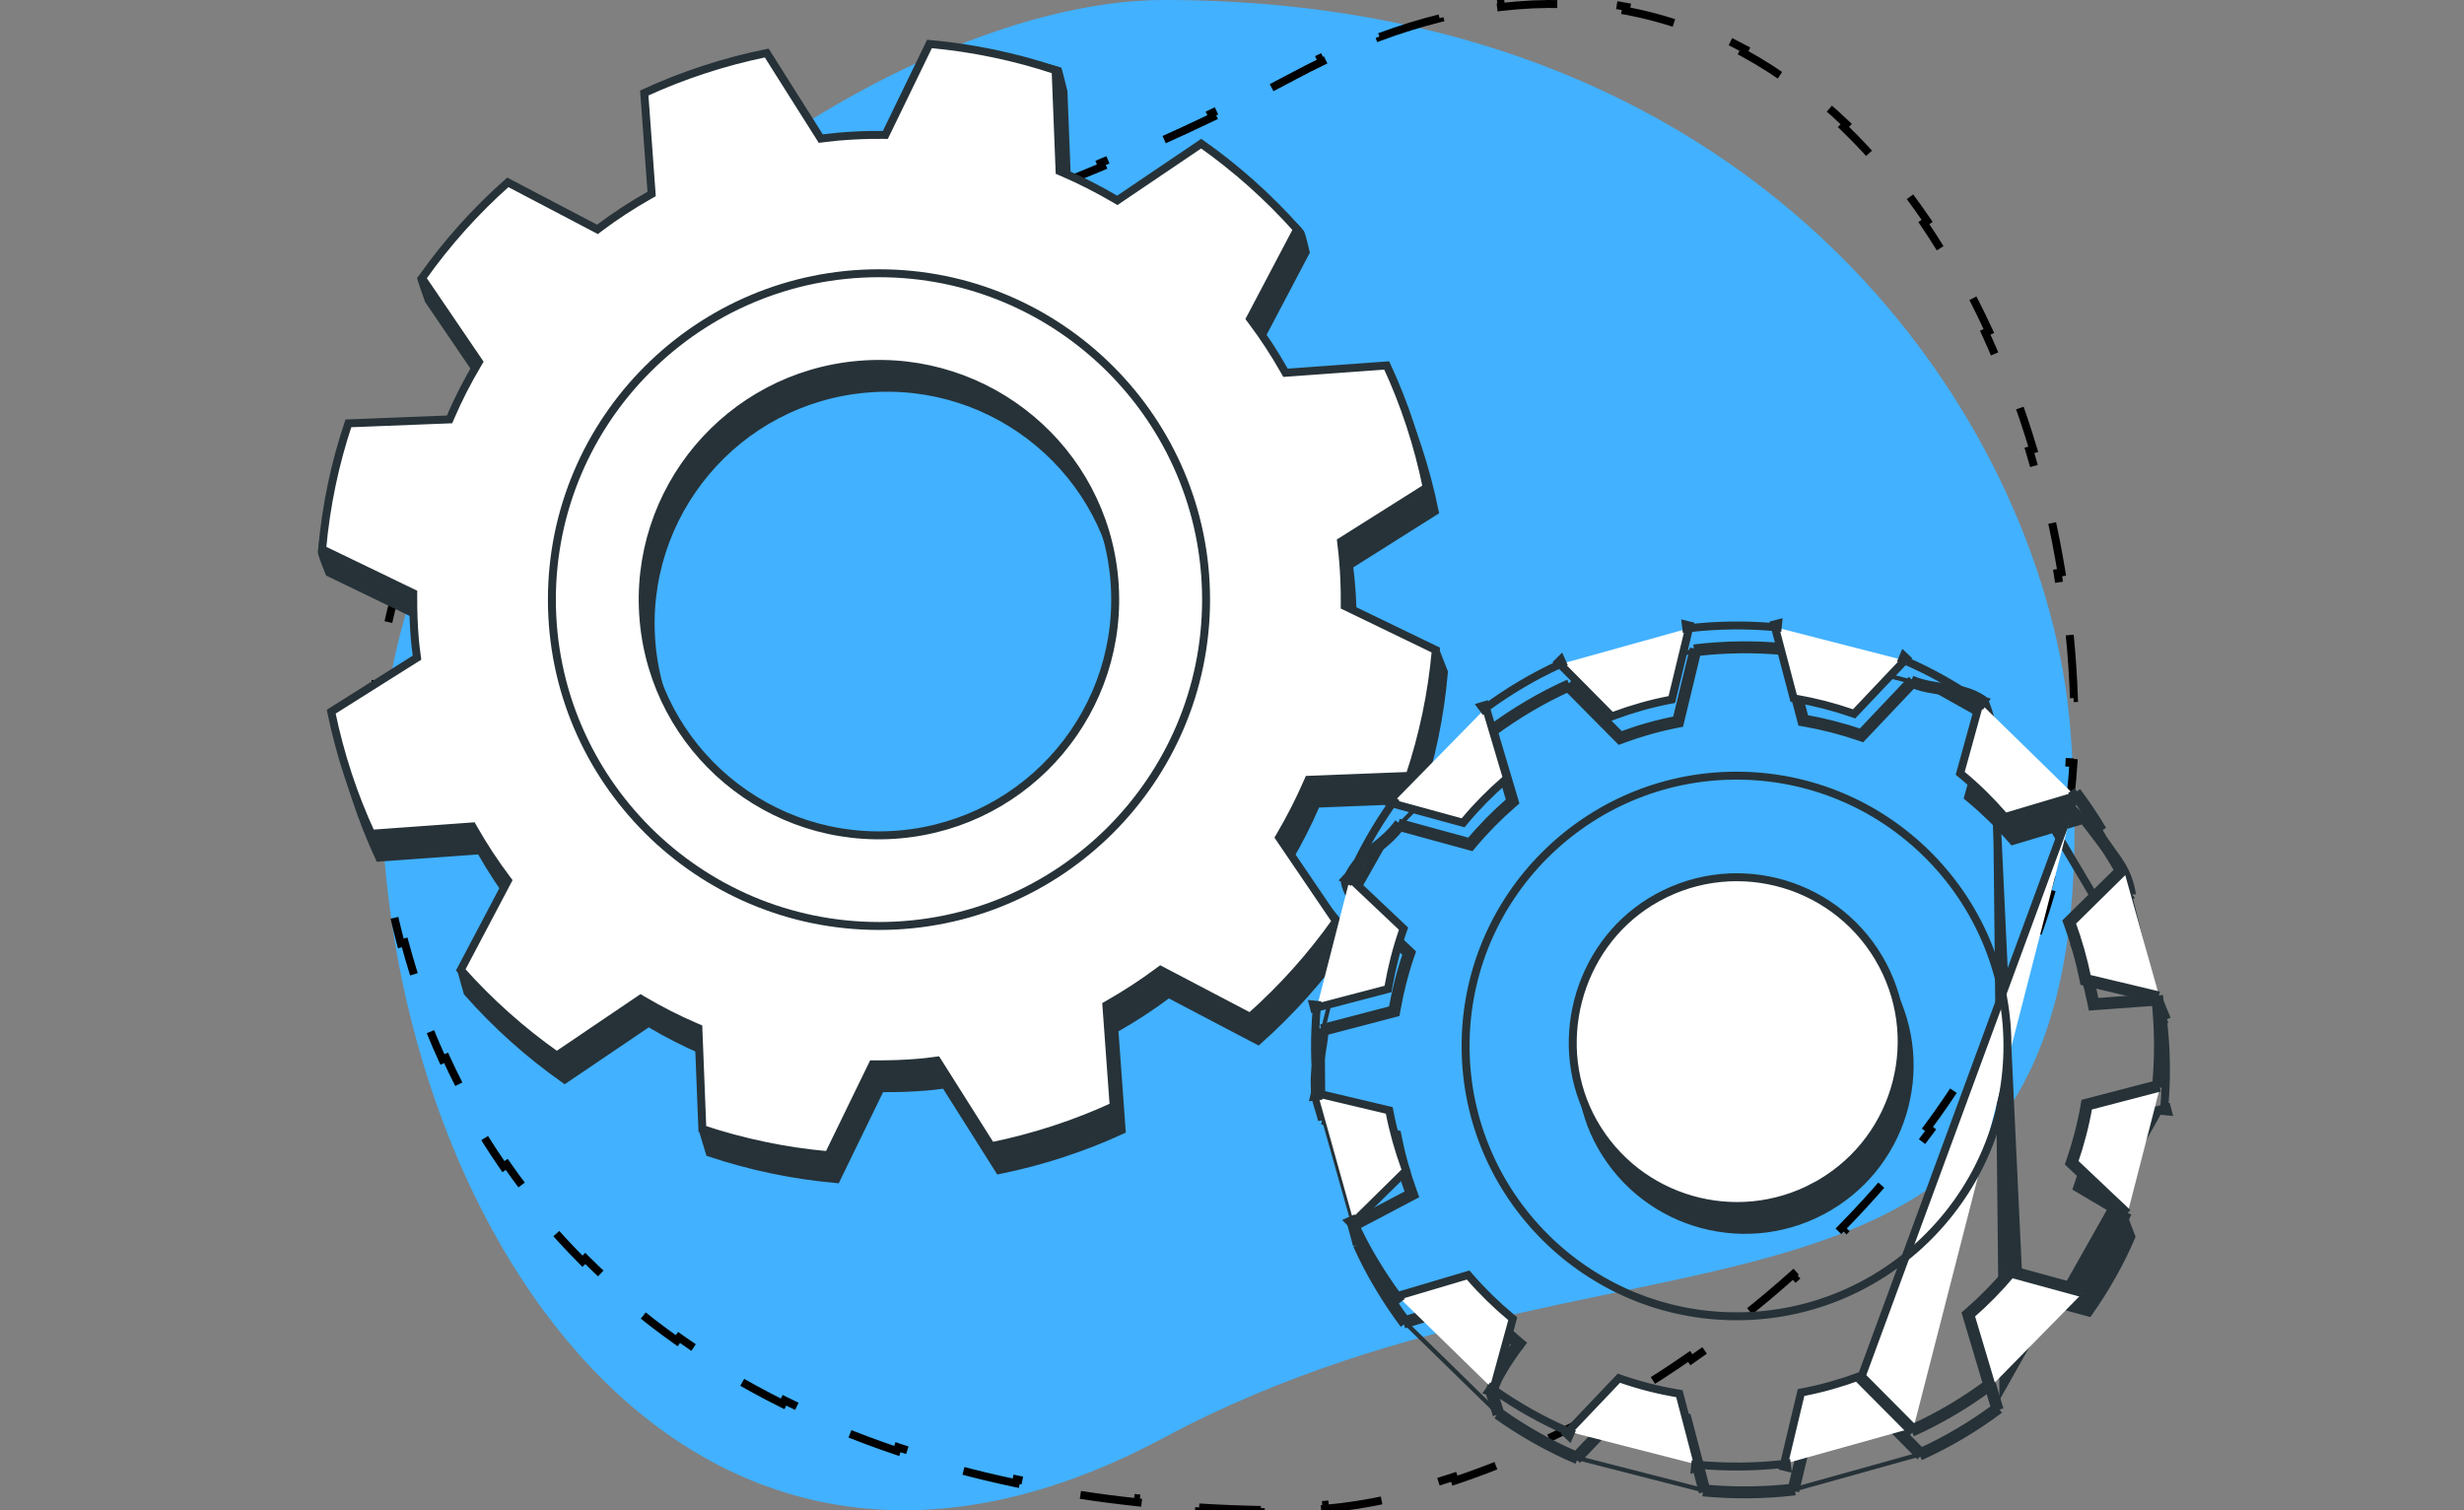<svg width="310" height="190" viewBox="0 0 310 190" fill="none" xmlns="http://www.w3.org/2000/svg">
<rect x="0" y="0" width="310" height="190" fill="#808080" stroke="none"/>
<path d="M47.964 98.205C47.964 43.968 110.252 -0 146.419 -0C223.274 -9.48508e-05 257.453 54.295 260.453 91.5C267.389 177.516 207.2 148.31 146.419 180.878C85.638 213.446 47.964 152.442 47.964 98.205Z" fill="#42B1FF"/>
<path d="M260.396 79.891C260.658 82.538 260.834 85.186 260.922 87.824L260.422 87.84C260.466 89.162 260.489 90.48 260.489 91.795C260.489 93.189 260.447 94.576 260.366 95.956L260.865 95.986C260.7 98.79 260.37 101.564 259.89 104.303L259.398 104.217C258.918 106.954 258.286 109.656 257.514 112.319L257.994 112.458C257.218 115.139 256.301 117.779 255.256 120.374L254.792 120.187C253.758 122.757 252.597 125.282 251.324 127.759L251.768 127.987C250.494 130.465 249.107 132.892 247.62 135.266L247.196 135C245.724 137.35 244.153 139.647 242.495 141.887L242.896 142.184C241.237 144.426 239.49 146.61 237.67 148.732L237.291 148.406C235.479 150.518 233.593 152.568 231.645 154.551L232.002 154.901C230.04 156.899 228.016 158.829 225.942 160.686L225.608 160.314C223.525 162.18 221.39 163.973 219.218 165.688L219.528 166.08C217.318 167.824 215.07 169.487 212.795 171.065L212.51 170.654C210.199 172.258 207.861 173.772 205.51 175.193L205.768 175.621C203.339 177.089 200.895 178.456 198.453 179.718L198.224 179.274C195.701 180.578 193.18 181.768 190.678 182.838L190.875 183.298C188.237 184.426 185.62 185.421 183.043 186.276L182.886 185.802C180.157 186.707 177.475 187.454 174.865 188.034L174.973 188.522C172.126 189.154 169.36 189.589 166.706 189.816L166.664 189.318C165.252 189.439 163.874 189.5 162.534 189.5C161.222 189.5 159.922 189.487 158.633 189.462L158.624 189.962C155.992 189.909 153.407 189.805 150.868 189.649L150.898 189.15C148.279 188.989 145.71 188.773 143.19 188.505L143.137 189.002C140.522 188.723 137.96 188.388 135.451 187.997L135.528 187.503C132.927 187.097 130.384 186.632 127.899 186.11L127.796 186.599C125.216 186.057 122.697 185.453 120.24 184.789L120.371 184.306C117.841 183.623 115.376 182.876 112.978 182.068L112.818 182.541C110.322 181.7 107.896 180.793 105.542 179.823L105.732 179.36C103.309 178.362 100.962 177.297 98.691 176.167L98.468 176.615C96.117 175.445 93.846 174.208 91.656 172.904L91.912 172.475C89.666 171.138 87.505 169.733 85.43 168.263L85.141 168.671C83.004 167.157 80.957 165.575 79 163.927L79.322 163.544C77.333 161.87 75.437 160.128 73.635 158.322L73.281 158.675C71.439 156.829 69.693 154.918 68.044 152.944L68.428 152.623C66.77 150.639 65.211 148.592 63.75 146.486L63.339 146.771C61.86 144.639 60.481 142.447 59.202 140.2L59.637 139.953C58.364 137.717 57.191 135.425 56.119 133.082L55.664 133.29C54.589 130.942 53.613 128.543 52.738 126.098L53.209 125.93C52.345 123.517 51.579 121.059 50.911 118.559L50.428 118.688C49.763 116.201 49.195 113.674 48.723 111.11L49.215 111.02C48.753 108.506 48.384 105.956 48.108 103.376L47.611 103.429C47.339 100.876 47.157 98.292 47.067 95.683L47.567 95.665C47.522 94.382 47.5 93.091 47.5 91.795C47.5 90.493 47.532 89.225 47.594 87.991L47.095 87.965C47.231 85.3 47.51 82.785 47.926 80.408L48.418 80.494C48.871 77.907 49.487 75.486 50.256 73.214L49.782 73.054C50.622 70.573 51.644 68.265 52.836 66.107L53.274 66.349C54.5 64.13 55.91 62.071 57.49 60.148L57.104 59.831C58.701 57.887 60.47 56.081 62.398 54.389L62.728 54.765C64.576 53.143 66.573 51.624 68.71 50.187L68.431 49.772C70.481 48.393 72.655 47.09 74.943 45.844L75.183 46.283C77.339 45.108 79.6 43.983 81.957 42.891L81.747 42.438C83.985 41.401 86.307 40.395 88.707 39.405L88.897 39.867C91.182 38.925 93.538 37.998 95.96 37.073L95.782 36.606C98.1 35.721 100.477 34.838 102.907 33.948L103.079 34.417C105.326 33.595 107.618 32.765 109.953 31.92L110.225 31.822L110.054 31.352C112.396 30.504 114.78 29.641 117.2 28.755L117.372 29.224C119.719 28.364 122.102 27.482 124.515 26.57L124.338 26.102C126.672 25.22 129.034 24.31 131.422 23.365L131.606 23.83C133.934 22.908 136.286 21.953 138.66 20.959L138.467 20.498C140.778 19.529 143.109 18.523 145.457 17.474L145.661 17.93C147.947 16.908 150.25 15.844 152.566 14.734L152.35 14.283C154.607 13.201 156.876 12.075 159.154 10.899L159.384 11.344C160.51 10.762 161.639 10.169 162.77 9.563C163.966 8.922 165.153 8.318 166.33 7.749L166.113 7.299C168.578 6.108 171.004 5.073 173.389 4.186L173.563 4.655C176.131 3.7 178.65 2.919 181.119 2.302L180.998 1.817C183.653 1.154 186.251 0.679 188.792 0.381L188.85 0.878C191.542 0.563 194.166 0.448 196.723 0.521L196.737 0.021C199.442 0.099 202.072 0.383 204.626 0.86L204.534 1.352C207.143 1.839 209.672 2.53 212.118 3.406L212.287 2.936C214.789 3.833 217.205 4.923 219.533 6.188L219.295 6.628C221.59 7.875 223.799 9.296 225.921 10.873L226.219 10.472C228.326 12.039 230.346 13.757 232.277 15.612L231.93 15.973C233.807 17.776 235.599 19.71 237.305 21.759L237.689 21.439C239.363 23.45 240.953 25.571 242.458 27.787L242.044 28.068C243.508 30.225 244.89 32.473 246.189 34.799L246.626 34.555C247.906 36.849 249.106 39.217 250.223 41.648L249.768 41.856C250.86 44.234 251.873 46.673 252.805 49.16L253.273 48.984C254.198 51.454 255.042 53.971 255.806 56.523L255.327 56.666C256.08 59.186 256.753 61.741 257.345 64.319L257.832 64.207C258.425 66.788 258.936 69.392 259.363 72.009L258.87 72.09C259.296 74.698 259.64 77.319 259.899 79.941L260.396 79.891Z" stroke="black" stroke-dasharray="8 8"/>
<path d="M170.185 78.925L170.182 79.318L170.564 79.413L180.629 81.923L181.662 84.553C181.188 90.094 180.062 95.475 178.342 100.61L165.936 101.093L165.622 101.105L165.497 101.393C164.495 103.7 163.354 105.932 162.091 108.084L161.912 108.389L162.14 108.66L168.541 116.232L169.15 118.786C166.009 123.24 162.361 127.315 158.284 130.935L147.29 125.167L147.011 125.021L146.759 125.209C144.754 126.705 142.652 128.072 140.469 129.316L140.195 129.473L140.218 129.787L141.116 142.179C136.271 144.41 131.117 146.101 125.709 147.206L119.07 136.696L118.9 136.427L118.584 136.467C118.471 136.481 118.359 136.496 118.248 136.51C117.721 136.579 117.203 136.646 116.681 136.688L116.679 136.688C114.809 136.848 112.944 136.911 111.104 136.9L110.789 136.898L110.651 137.181L105.223 148.337C99.719 147.846 94.384 146.716 89.283 145.013L88.503 142.435L88.876 132.698L88.89 132.354L88.573 132.219C86.266 131.234 84.031 130.095 81.875 128.819L81.603 128.657L81.34 128.835L71.049 135.8C66.566 132.639 62.449 128.966 58.817 124.845L58.052 122.118L64.692 114.141L64.945 113.838L64.708 113.521C63.208 111.524 61.835 109.431 60.594 107.246L60.438 106.971L60.123 106.994L47.71 107.892C45.472 103.065 43.779 97.918 42.671 92.535L53.195 85.911L53.467 85.74L53.424 85.422C53.338 84.775 53.258 84.149 53.201 83.511C53.04 81.647 52.98 79.794 52.992 77.948L52.994 77.632L52.709 77.495L41.416 72.04C41.388 71.964 41.353 71.874 41.315 71.775C41.267 71.654 41.22 71.535 41.17 71.409C41.109 71.256 41.044 71.093 40.97 70.904C40.845 70.583 40.723 70.259 40.632 69.987C40.587 69.851 40.552 69.734 40.528 69.641C40.51 69.568 40.504 69.527 40.501 69.51C40.752 66.787 41.408 64.71 42.226 62.665C42.5 61.98 42.797 61.288 43.103 60.573C43.669 59.254 44.27 57.854 44.827 56.262L57.243 55.775L57.559 55.763L57.683 55.473C58.67 53.171 59.817 50.944 61.093 48.796L61.255 48.523L61.076 48.26L53.933 37.76L53.91 37.696C53.881 37.617 53.841 37.503 53.792 37.367C53.696 37.095 53.567 36.731 53.441 36.365C53.315 35.998 53.192 35.632 53.104 35.355C53.075 35.261 53.051 35.181 53.032 35.116C54.561 33.017 56.478 31.604 58.56 30.263C59.014 29.971 59.477 29.681 59.946 29.388C61.581 28.366 63.283 27.301 64.886 25.938L75.89 31.71L76.17 31.857L76.423 31.666C78.411 30.166 80.519 28.796 82.709 27.56L82.985 27.404L82.962 27.088L82.057 14.7C86.9 12.47 92.061 10.773 97.462 9.67L104.095 20.172L104.264 20.439L104.577 20.401C104.682 20.388 104.787 20.376 104.891 20.363C105.429 20.298 105.96 20.234 106.502 20.187C108.379 20.026 110.229 19.954 112.073 19.971L112.389 19.973L112.527 19.689L117.944 8.526C120.08 8.677 122.132 8.53 124.101 8.388C124.659 8.348 125.21 8.309 125.755 8.276C128.27 8.128 130.677 8.132 133.122 8.903C133.14 8.962 133.161 9.033 133.184 9.114C133.261 9.387 133.356 9.752 133.449 10.12C133.541 10.488 133.631 10.854 133.697 11.13C133.73 11.267 133.758 11.382 133.777 11.462L133.796 11.54L134.295 24.215L134.308 24.53L134.598 24.654C136.914 25.649 139.148 26.784 141.298 28.049L141.57 28.209L141.831 28.032L152.13 21.067C153.555 22.047 154.896 22.845 156.157 23.595C156.838 24 157.495 24.391 158.13 24.789C160.029 25.981 161.801 27.279 163.61 29.314C163.614 29.322 163.626 29.345 163.644 29.389C163.674 29.465 163.71 29.568 163.75 29.696C163.829 29.952 163.914 30.273 163.994 30.595C164.054 30.838 164.111 31.075 164.16 31.281C164.176 31.349 164.191 31.413 164.206 31.474C164.228 31.567 164.249 31.652 164.267 31.722L158.422 42.814L158.274 43.094L158.465 43.348C159.964 45.337 161.343 47.438 162.577 49.625L162.732 49.9L163.048 49.878L175.467 48.978C177.706 53.805 179.406 58.952 180.502 64.333L169.989 70.962L169.723 71.13L169.759 71.442C169.779 71.617 169.799 71.79 169.82 71.961C169.876 72.432 169.931 72.888 169.964 73.355L169.965 73.364C170.132 75.226 170.198 77.081 170.185 78.925ZM81.972 81.012L81.972 81.012C83.4 97.323 97.819 109.406 114.168 107.978C130.517 106.561 142.614 92.18 141.192 75.857C139.778 59.548 125.359 47.471 109.003 48.896C92.654 50.312 80.557 64.696 81.972 81.012Z" fill="#263238" stroke="#263238"/>
<path d="M180.642 81.779C180.157 87.24 179.038 92.545 177.341 97.61L164.935 98.093L164.622 98.105L164.496 98.393C163.494 100.7 162.354 102.932 161.091 105.084L160.931 105.356L161.108 105.618L168.08 115.884C164.955 120.3 161.331 124.342 157.283 127.935L146.29 122.167L146.011 122.021L145.758 122.209C143.754 123.704 141.651 125.072 139.469 126.316L139.195 126.473L139.218 126.787L140.115 139.179C135.27 141.41 130.116 143.101 124.708 144.206L118.069 133.696L117.899 133.427L117.583 133.467C117.471 133.481 117.359 133.496 117.248 133.51C116.721 133.579 116.203 133.646 115.681 133.688L115.678 133.688C113.808 133.848 111.944 133.911 110.103 133.9L109.788 133.898L109.65 134.181L104.222 145.337C98.748 144.849 93.441 143.729 88.365 142.04L87.876 129.659L87.864 129.343L87.573 129.219C85.266 128.234 83.03 127.095 80.875 125.819L80.602 125.657L80.34 125.835L70.048 132.8C65.628 129.684 61.563 126.069 57.969 122.018L63.75 111.055L63.898 110.775L63.708 110.521C62.208 108.524 60.834 106.431 59.594 104.246L59.438 103.971L59.123 103.994L46.709 104.891C44.471 100.065 42.778 94.918 41.67 89.535L52.194 82.911L52.466 82.74L52.424 82.422C52.337 81.775 52.257 81.149 52.2 80.51C52.04 78.647 51.979 76.794 51.991 74.948L51.993 74.632L51.709 74.495L40.528 69.095C41.02 63.626 42.133 58.327 43.829 53.262L56.243 52.775L56.558 52.763L56.683 52.473C57.67 50.171 58.817 47.944 60.092 45.796L60.255 45.523L60.076 45.26L53.091 34.994C56.209 30.577 59.834 26.533 63.889 22.94L74.889 28.71L75.17 28.857L75.423 28.666C77.41 27.166 79.518 25.796 81.708 24.56L81.984 24.404L81.961 24.088L81.057 11.7C85.9 9.47 91.06 7.773 96.461 6.67L103.095 17.172L103.263 17.438L103.577 17.401C103.682 17.388 103.786 17.376 103.89 17.363C104.429 17.298 104.96 17.234 105.501 17.187C107.379 17.026 109.229 16.954 111.072 16.971L111.389 16.973L111.527 16.689L116.942 5.529C122.41 6.025 127.731 7.144 132.807 8.836L133.295 21.215L133.307 21.53L133.597 21.654C135.913 22.648 138.148 23.784 140.297 25.048L140.569 25.209L140.831 25.032L151.127 18.068C155.549 21.193 159.606 24.81 163.2 28.848L157.421 39.814L157.273 40.094L157.464 40.348C158.963 42.337 160.342 44.438 161.576 46.625L161.732 46.9L162.048 46.877L174.467 45.978C176.706 50.805 178.406 55.952 179.501 61.333L168.988 67.962L168.723 68.129L168.758 68.442C168.778 68.617 168.799 68.79 168.819 68.961C168.876 69.432 168.93 69.888 168.964 70.355L168.965 70.364C169.131 72.226 169.197 74.081 169.185 75.925L169.182 76.241L169.467 76.378L180.642 81.779ZM80.971 78.012L80.971 78.012C82.4 94.323 96.818 106.405 113.168 104.978C129.517 103.561 141.614 89.18 140.192 72.857C138.777 56.548 124.358 44.471 108.003 45.896C91.654 47.312 79.556 61.696 80.971 78.012Z" fill="white" stroke="#263238"/>
<path d="M250.65 91.184C250.65 91.184 249.872 88.251 249.5 88C247.885 86.908 246.232 86.678 244.531 86.443C243.222 86.261 241.885 86.076 240.515 85.489M250.65 91.184L254.039 163.25C252.496 165.096 250.783 166.84 248.922 168.453L251.571 177.33M250.65 91.184L248.187 100.107C250.046 101.649 251.786 103.357 253.404 105.219L262.301 102.566M250.65 91.184L250.166 91.312L250.166 91.312L250.166 91.31L250.164 91.304L250.158 91.281L250.133 91.189C250.132 91.187 250.132 91.184 250.131 91.182M250.65 91.184L250.168 91.051L250.131 91.182M250.65 91.184L272.625 128.229M240.515 85.489L234.126 92.231C231.824 91.436 229.462 90.831 227.068 90.415L224.707 81.436M240.515 85.489L240.318 85.949C240.427 85.995 240.535 86.039 240.643 86.081M240.515 85.489L240.878 85.833L240.643 86.081M224.707 81.436C220.859 81.064 216.967 81.105 213.1 81.579M224.707 81.436L224.223 81.563L224.312 81.901M224.707 81.436L224.659 81.934C224.543 81.922 224.428 81.912 224.312 81.901M213.1 81.579L210.924 90.574C208.557 91.032 206.216 91.697 203.907 92.552L197.38 85.963M213.1 81.579L213.161 82.076C213.275 82.062 213.39 82.048 213.504 82.035M213.1 81.579L213.586 81.697L213.504 82.035M197.38 85.963C195.64 86.748 193.895 87.631 192.209 88.637C190.523 89.629 188.911 90.712 187.371 91.854M197.38 85.963L197.025 86.315L197.27 86.562M197.38 85.963L197.585 86.419C197.48 86.466 197.375 86.514 197.27 86.562M187.371 91.854L190.021 100.747C188.162 102.363 186.448 104.096 184.903 105.948L175.959 103.498M187.371 91.854L187.669 92.255C187.763 92.186 187.857 92.117 187.951 92.048M187.371 91.854L187.851 91.711L187.951 92.048M175.959 103.498C175.003 104.825 173.945 105.675 172.931 106.49C171.603 107.557 170.351 108.563 169.5 110.5C168.746 110.5 169.585 112.193 170.022 113.075C170.165 113.363 170.265 113.564 170.253 113.593M175.959 103.498L175.827 103.98L176.156 104.071M175.959 103.498L176.364 103.79C176.296 103.886 176.226 103.979 176.156 104.071M170.253 113.593L177.003 119.973C176.207 122.272 175.618 124.629 175.196 127.018L166.206 129.372M170.253 113.593L170.712 113.791C170.755 113.69 170.754 113.602 170.753 113.568C170.752 113.525 170.745 113.49 170.741 113.469C170.732 113.427 170.719 113.391 170.711 113.368C170.706 113.353 170.699 113.337 170.693 113.321M170.253 113.593L170.596 113.229L170.693 113.321M166.206 129.372C166.091 130.531 165.936 131.478 165.794 132.353C165.502 134.134 165.26 135.619 165.5 138C165.517 138.165 165.723 138.855 165.926 139.532C166.118 140.176 166.308 140.81 166.326 140.967M166.206 129.372L166.333 129.855L166.667 129.768M166.206 129.372L166.704 129.421C166.692 129.539 166.68 129.654 166.667 129.768M166.326 140.967L175.358 143.11C175.819 145.482 176.48 147.822 177.324 150.139L170 154M166.326 140.967L166.823 140.908C166.813 140.826 166.783 140.698 166.744 140.552M166.326 140.967L166.442 140.48L166.744 140.552M170 154L170.721 156.643M170 154L170.234 154.442L170.588 154.255M170 154L170.483 153.868L170.588 154.255M170.721 156.643C171.511 158.395 172.399 160.112 173.403 161.788C174.407 163.479 175.484 165.093 176.635 166.624M170.721 156.643L171.204 156.511L171.193 156.473M170.721 156.643L171.177 156.437C171.182 156.449 171.188 156.461 171.193 156.473M176.635 166.624L185.544 163.978C187.158 165.833 188.911 167.541 190.757 169.081C190.757 169.081 187 174 187.5 175.5C188 177 188.307 178.014 188.307 178.014M176.635 166.624L177.034 166.324C176.965 166.231 176.896 166.139 176.827 166.046M176.635 166.624L176.492 166.145L176.827 166.046M188.307 178.014C191.486 180.28 194.87 182.19 198.416 183.693M188.307 178.014L188.786 177.869L188.786 177.869L188.786 177.869L188.785 177.866L188.782 177.857L188.771 177.822L188.735 177.705M188.307 178.014L188.597 177.607C188.643 177.64 188.689 177.672 188.735 177.705M198.416 183.693L204.819 176.963C207.128 177.765 209.468 178.362 211.883 178.771L214.236 187.749M198.416 183.693L198.611 183.233C198.505 183.188 198.399 183.143 198.293 183.097M198.416 183.693L198.054 183.349L198.293 183.097M214.236 187.749C218.078 188.112 221.978 188.088 225.857 187.625M214.236 187.749L214.72 187.622L214.631 187.283M214.236 187.749L214.284 187.251C214.399 187.262 214.515 187.272 214.631 187.283M225.857 187.625L228.005 178.619C230.379 178.161 232.727 177.495 235.035 176.642L241.585 183.234M225.857 187.625L225.798 187.128C225.683 187.142 225.567 187.156 225.452 187.169M225.857 187.625L225.371 187.509L225.452 187.169M241.585 183.234C243.324 182.454 245.049 181.559 246.736 180.562C248.427 179.566 250.026 178.486 251.571 177.33M241.585 183.234L241.939 182.882L241.695 182.636M241.585 183.234L241.38 182.778C241.485 182.731 241.59 182.684 241.695 182.636M251.571 177.33L251.271 176.93C251.178 176.999 251.085 177.069 250.991 177.138M251.571 177.33L251.091 177.473L250.991 177.138M250.991 177.138L248.443 168.596L248.351 168.286L248.595 168.075C250.436 166.479 252.13 164.754 253.656 162.929L253.862 162.683L254.171 162.768L262.785 165.123C264.912 162.118 266.712 158.922 268.145 155.588L267.096 152.842L261.68 149.641L261.328 149.433L261.461 149.047C262.243 146.788 262.851 144.463 263.261 142.092L263.316 141.775L263.627 141.694L272.279 139.438M250.991 177.138C249.547 178.206 248.054 179.205 246.482 180.131L246.481 180.131C244.912 181.059 243.31 181.897 241.695 182.636M241.695 182.636L235.39 176.29L235.164 176.062L234.862 176.173C232.578 177.017 230.256 177.676 227.911 178.128L227.594 178.189L227.519 178.503L225.452 187.169M225.452 187.169C221.841 187.575 218.212 187.599 214.631 187.283M214.631 187.283L212.366 178.644L212.284 178.331L211.966 178.278C209.578 177.873 207.265 177.283 204.983 176.491L204.679 176.385L204.457 176.619L198.293 183.097M198.293 183.097C194.949 181.652 191.751 179.84 188.735 177.705M188.735 177.705L188.729 177.685C188.692 177.565 188.638 177.391 188.568 177.169C188.428 176.726 188.226 176.095 187.975 175.342C187.952 175.273 187.94 175.132 187.987 174.89C188.033 174.657 188.126 174.376 188.259 174.058C188.527 173.421 188.934 172.691 189.366 171.991C189.797 171.294 190.245 170.642 190.585 170.162C190.755 169.923 190.898 169.728 190.998 169.592C191.048 169.525 191.088 169.472 191.114 169.437L191.145 169.397L191.152 169.387L191.154 169.385L191.154 169.384L191.154 169.384L191.445 169.003L191.077 168.697C189.251 167.174 187.517 165.485 185.922 163.65L185.71 163.407L185.402 163.499L176.827 166.046M176.827 166.046C175.765 164.612 174.767 163.106 173.833 161.533L173.832 161.531C172.846 159.885 171.972 158.196 171.193 156.473M171.193 156.473L170.588 154.255M170.588 154.255L177.558 150.581L177.943 150.377L177.794 149.967C176.958 147.674 176.305 145.359 175.848 143.015L175.787 142.698L175.473 142.624L166.744 140.552M166.744 140.552C166.72 140.464 166.693 140.369 166.667 140.275C166.593 140.017 166.499 139.703 166.405 139.39L166.39 139.34C166.291 139.009 166.194 138.682 166.119 138.418C166.082 138.286 166.051 138.173 166.029 138.085C166.007 137.997 165.999 137.957 165.998 137.951C165.998 137.95 165.998 137.95 165.998 137.95C165.823 136.222 165.91 134.986 166.083 133.743C166.141 133.33 166.21 132.906 166.283 132.457C166.413 131.661 166.556 130.789 166.667 129.768M166.667 129.768L175.323 127.501L175.633 127.42L175.689 127.105C176.107 124.739 176.689 122.408 177.475 120.137L177.581 119.832L177.346 119.61L170.693 113.321M170.693 113.321C170.679 113.286 170.663 113.251 170.648 113.218C170.603 113.121 170.541 112.995 170.473 112.858L170.463 112.839C170.316 112.542 170.134 112.172 169.981 111.809C169.843 111.481 169.747 111.199 169.712 111M169.712 111H169.827L169.958 110.701C170.66 109.102 171.65 108.178 172.781 107.254C172.931 107.131 173.084 107.008 173.24 106.883C174.184 106.126 175.213 105.299 176.156 104.071M169.712 111C169.707 110.971 169.703 110.944 169.701 110.918C169.695 110.86 169.699 110.836 169.699 110.836C169.699 110.836 169.696 110.852 169.682 110.876C169.661 110.912 169.625 110.951 169.576 110.977C169.531 111 169.499 111 169.5 111H169.712ZM176.156 104.071L184.77 106.43L185.08 106.515L185.286 106.268C186.814 104.438 188.508 102.724 190.349 101.124L190.592 100.913L190.5 100.604L187.951 92.048M187.951 92.048C189.392 90.992 190.895 89.99 192.462 89.068L192.465 89.067C194.03 88.133 195.649 87.305 197.27 86.562M197.27 86.562L203.552 92.904L203.779 93.133L204.081 93.021C206.366 92.175 208.68 91.517 211.019 91.064L211.335 91.004L211.41 90.691L213.504 82.035M213.504 82.035C217.106 81.618 220.727 81.578 224.312 81.901M224.312 81.901L226.585 90.543L226.666 90.853L226.983 90.908C229.35 91.319 231.687 91.918 233.963 92.704L234.267 92.809L234.489 92.575L240.643 86.081M240.643 86.081C241.966 86.593 243.261 86.772 244.469 86.939C244.663 86.966 244.855 86.992 245.044 87.02C246.511 87.233 247.863 87.509 249.182 88.389M249.182 88.389C249.191 88.402 249.203 88.421 249.217 88.448C249.261 88.528 249.314 88.644 249.373 88.79C249.491 89.083 249.618 89.458 249.737 89.836C249.856 90.212 249.963 90.582 250.041 90.858C250.079 90.992 250.11 91.103 250.131 91.182M249.182 88.389C249.195 88.397 249.208 88.406 249.22 88.414C249.176 88.384 249.161 88.359 249.173 88.375C249.175 88.378 249.178 88.383 249.182 88.389ZM250.131 91.182L247.705 99.974L247.619 100.286L247.868 100.492C249.705 102.015 251.426 103.705 253.026 105.547L253.238 105.79L253.546 105.698L262.112 103.145M262.112 103.145C262.335 103.438 262.591 103.773 262.867 104.133C264.135 105.786 265.816 107.978 266.57 109.254L266.571 109.256C267.041 110.046 267.333 110.887 267.507 111.538C267.594 111.862 267.65 112.135 267.685 112.325C267.688 112.343 267.691 112.361 267.694 112.377M262.112 103.145L262.444 103.045L262.301 102.566M262.112 103.145C262.038 103.047 261.968 102.955 261.902 102.867L262.301 102.566M267.694 112.377L261.268 118.704L261.038 118.93L261.149 119.232C261.984 121.515 262.647 123.843 263.116 126.176L263.203 126.608L263.642 126.576L271.176 126.025M267.694 112.377L267.877 112.198L268.228 112.554M267.694 112.377C267.707 112.448 267.716 112.504 267.721 112.544C267.725 112.568 267.728 112.587 267.729 112.599L267.731 112.611L267.731 112.614C267.731 112.614 267.731 112.613 267.743 112.612C267.771 112.609 267.872 112.596 268.228 112.554M271.176 126.025L272.136 128.356M271.176 126.025L271.537 125.999L271.5 125.5M271.176 126.025L271.038 125.69L271.5 125.5M272.136 128.356C272.572 132.06 272.613 135.762 272.279 139.438M272.136 128.356L272.163 128.42L272.625 128.229M272.136 128.356C272.134 128.334 272.131 128.311 272.128 128.288L272.625 128.229M272.279 139.438L272.618 139.35L272.744 139.833L272.246 139.785C272.257 139.669 272.268 139.554 272.279 139.438ZM272.625 128.229L271.5 125.5M271.5 125.5L263.606 126.077C263.132 123.718 262.462 121.366 261.619 119.06L268.228 112.554M268.228 112.554C268.228 112.554 268.004 110.685 267 109C266.229 107.694 264.514 105.459 263.246 103.805C262.884 103.333 262.558 102.908 262.301 102.566M230.078 151.844L230.078 151.844C239.93 146.028 243.192 133.342 237.364 123.512L237.364 123.511C231.464 113.575 218.515 110.348 208.616 116.463C199.318 122.206 196.096 134.703 201.473 144.205L201.473 144.205C207.204 154.315 220.098 157.729 230.078 151.844Z" fill="#263238" stroke="#263238"/>
<path d="M240.584 180.234C242.324 179.454 244.049 178.559 245.735 177.562C247.427 176.566 249.026 175.486 250.57 174.33M240.584 180.234L240.939 179.882L240.694 179.636M240.584 180.234L234.035 173.642L261.301 99.566M240.584 180.234L240.38 179.778C240.485 179.731 240.59 179.684 240.694 179.636M240.694 179.636C242.31 178.897 243.912 178.059 245.481 177.131L245.482 177.131C247.054 176.205 248.546 175.206 249.991 174.138M240.694 179.636L234.39 173.29L234.163 173.062L233.862 173.173C231.577 174.017 229.256 174.676 226.911 175.128L226.594 175.189L226.519 175.503L224.452 184.169M249.991 174.138L250.091 174.473L250.57 174.33M249.991 174.138C250.084 174.069 250.178 173.999 250.271 173.93L250.57 174.33M249.991 174.138L247.443 165.596L247.35 165.286L247.594 165.075C249.435 163.479 251.129 161.754 252.656 159.929L252.861 159.683L253.171 159.768L261.785 162.123M250.57 174.33L247.922 165.453C249.783 163.84 251.495 162.096 253.039 160.25L261.99 162.697M261.785 162.123C261.718 162.217 261.651 162.312 261.583 162.406L261.99 162.697M261.785 162.123L262.122 162.215L261.99 162.697M261.785 162.123C263.883 159.158 265.663 156.008 267.087 152.722M261.99 162.697C264.264 159.526 266.178 156.139 267.684 152.599M267.684 152.599L267.34 152.962L267.087 152.722M267.684 152.599L260.934 146.211C261.724 143.927 262.338 141.576 262.753 139.178L271.743 136.833M267.684 152.599L267.224 152.403C267.178 152.51 267.133 152.616 267.087 152.722M267.087 152.722L260.59 146.574L260.356 146.352L260.461 146.047C261.243 143.788 261.85 141.463 262.26 139.092L262.315 138.775L262.627 138.694L271.278 136.438M271.278 136.438C271.268 136.554 271.257 136.669 271.246 136.785L271.743 136.833M271.278 136.438L271.617 136.35L271.743 136.833M271.278 136.438C271.605 132.854 271.573 129.246 271.168 125.635M271.743 136.833C272.118 132.985 272.085 129.109 271.625 125.229M271.625 125.229L271.508 125.716L271.168 125.635M271.625 125.229L262.605 123.077C262.132 120.718 261.462 118.366 260.618 116.06L267.227 109.554M271.625 125.229L271.128 125.288C271.142 125.404 271.155 125.519 271.168 125.635M271.168 125.635L262.489 123.564L262.178 123.489L262.115 123.176C261.647 120.843 260.984 118.515 260.149 116.232L260.038 115.93L260.267 115.704L266.627 109.443M266.627 109.443C266.676 109.549 266.724 109.655 266.772 109.76L267.227 109.554M266.627 109.443C265.876 107.818 265.036 106.215 264.103 104.649L264.103 104.647C263.18 103.086 262.178 101.587 261.109 100.145M266.627 109.443L266.876 109.198L267.227 109.554M267.227 109.554L261.109 100.145M261.109 100.145L261.444 100.045L261.301 99.566M261.109 100.145L264.533 104.393C263.541 102.714 262.459 101.108 261.301 99.566M261.109 100.145L252.546 102.698L252.237 102.79L252.026 102.547C250.426 100.705 248.705 99.016 246.867 97.492L246.618 97.286L246.704 96.974L249.074 88.389M261.109 100.145C261.04 100.052 260.971 99.959 260.901 99.867L261.301 99.566M224.452 184.169C220.84 184.575 217.211 184.599 213.631 184.283M224.452 184.169C224.567 184.156 224.682 184.142 224.798 184.128L224.857 184.625L224.37 184.509L224.452 184.169ZM213.631 184.283L211.366 175.644L211.284 175.331L210.966 175.278C208.578 174.873 206.265 174.283 203.982 173.491L203.678 173.385L203.456 173.619L197.293 180.097M213.631 184.283L213.72 184.622L213.236 184.749L213.283 184.251C213.399 184.262 213.515 184.272 213.631 184.283ZM197.293 180.097C194.003 178.675 190.854 176.898 187.882 174.809M197.293 180.097C197.399 180.143 197.505 180.188 197.611 180.233L197.416 180.693L197.053 180.349L197.293 180.097ZM187.882 174.809L190.239 166.213L190.324 165.903L190.077 165.697C188.251 164.174 186.517 162.485 184.921 160.65L184.71 160.407L184.402 160.499L175.826 163.046M187.882 174.809L187.789 175.146L187.307 175.014L187.597 174.607C187.692 174.675 187.787 174.742 187.882 174.809ZM175.826 163.046C174.765 161.612 173.767 160.106 172.833 158.533L172.832 158.531C171.899 156.974 171.067 155.38 170.321 153.754M175.826 163.046C175.895 163.139 175.965 163.231 176.034 163.324L175.634 163.624L175.492 163.145L175.826 163.046ZM170.321 153.754L176.675 147.495L176.904 147.269L176.794 146.967C175.958 144.674 175.304 142.359 174.848 140.015L174.786 139.698L174.473 139.624L165.782 137.561M170.321 153.754L170.072 153.999L169.721 153.643L170.177 153.437C170.224 153.543 170.272 153.648 170.321 153.754ZM165.782 137.561C165.376 133.957 165.34 130.343 165.67 126.767M165.782 137.561C165.795 137.677 165.809 137.792 165.823 137.908L165.326 137.967L165.442 137.48L165.782 137.561ZM165.67 126.767L174.323 124.501L174.633 124.42L174.688 124.105C175.106 121.739 175.688 119.408 176.475 117.137L176.581 116.832L176.346 116.61L169.851 110.47M165.67 126.767L165.332 126.855L165.206 126.372L165.703 126.421C165.692 126.536 165.681 126.652 165.67 126.767ZM169.851 110.47C171.292 107.182 173.062 104.031 175.162 101.072M169.851 110.47C169.804 110.577 169.757 110.684 169.711 110.791L169.252 110.593L169.596 110.229L169.851 110.47ZM175.162 101.072L183.77 103.43L184.08 103.515L184.286 103.268C185.813 101.438 187.508 99.724 189.348 98.124L189.591 97.913L189.499 97.604L186.951 89.048M175.162 101.072L174.826 100.98L174.958 100.498L175.364 100.79C175.297 100.884 175.229 100.978 175.162 101.072ZM186.951 89.048C188.392 87.992 189.895 86.99 191.462 86.068L191.465 86.067C193.03 85.133 194.649 84.305 196.269 83.562M186.951 89.048C186.856 89.117 186.762 89.186 186.669 89.255L186.371 88.854L186.85 88.711L186.951 89.048ZM196.269 83.562L202.552 89.904L202.779 90.133L203.081 90.021C205.365 89.175 207.68 88.517 210.019 88.064L210.335 88.004L210.41 87.691L212.504 79.035M196.269 83.562L196.024 83.315L196.379 82.963L196.585 83.419C196.48 83.466 196.375 83.514 196.269 83.562ZM212.504 79.035C216.105 78.618 219.727 78.578 223.312 78.901M212.504 79.035C212.389 79.048 212.275 79.062 212.16 79.076L212.1 78.579L212.586 78.697L212.504 79.035ZM223.312 78.901L225.584 87.543L225.666 87.853L225.982 87.908C228.35 88.319 230.686 88.918 232.962 89.704L233.267 89.809L233.488 89.575L239.637 83.087M223.312 78.901L223.223 78.563L223.706 78.436L223.658 78.934C223.543 78.922 223.427 78.912 223.312 78.901ZM239.637 83.087C242.94 84.526 246.097 86.296 249.074 88.389M239.637 83.087C239.531 83.041 239.424 82.995 239.318 82.949L239.515 82.489L239.877 82.833L239.637 83.087ZM249.074 88.389L249.167 88.051L249.649 88.184L249.359 88.591C249.264 88.523 249.169 88.456 249.074 88.389ZM200.473 141.205C206.061 151.062 218.457 154.554 228.323 149.268V149.289L229.077 148.844C238.929 143.028 242.191 130.342 236.364 120.512L236.364 120.511C230.463 110.575 217.515 107.348 207.616 113.463C198.317 119.206 195.095 131.703 200.473 141.205L200.473 141.205Z" fill="white" stroke="#263238"/>
<path d="M110.589 116.495C87.891 116.495 69.434 98.074 69.434 75.436C69.434 52.799 87.898 34.377 110.589 34.377C133.279 34.377 151.738 52.797 151.738 75.436C151.738 98.074 133.286 116.495 110.589 116.495Z" stroke="#263238"/>
<path d="M184.396 130.877L184.396 130.876C184.785 112.132 200.39 97.197 219.187 97.59L219.187 97.59C237.977 97.982 252.941 113.556 252.553 132.305C252.157 151.051 236.554 165.986 217.757 165.591C198.967 165.199 184 149.624 184.396 130.877Z" stroke="#263238"/>
</svg>
